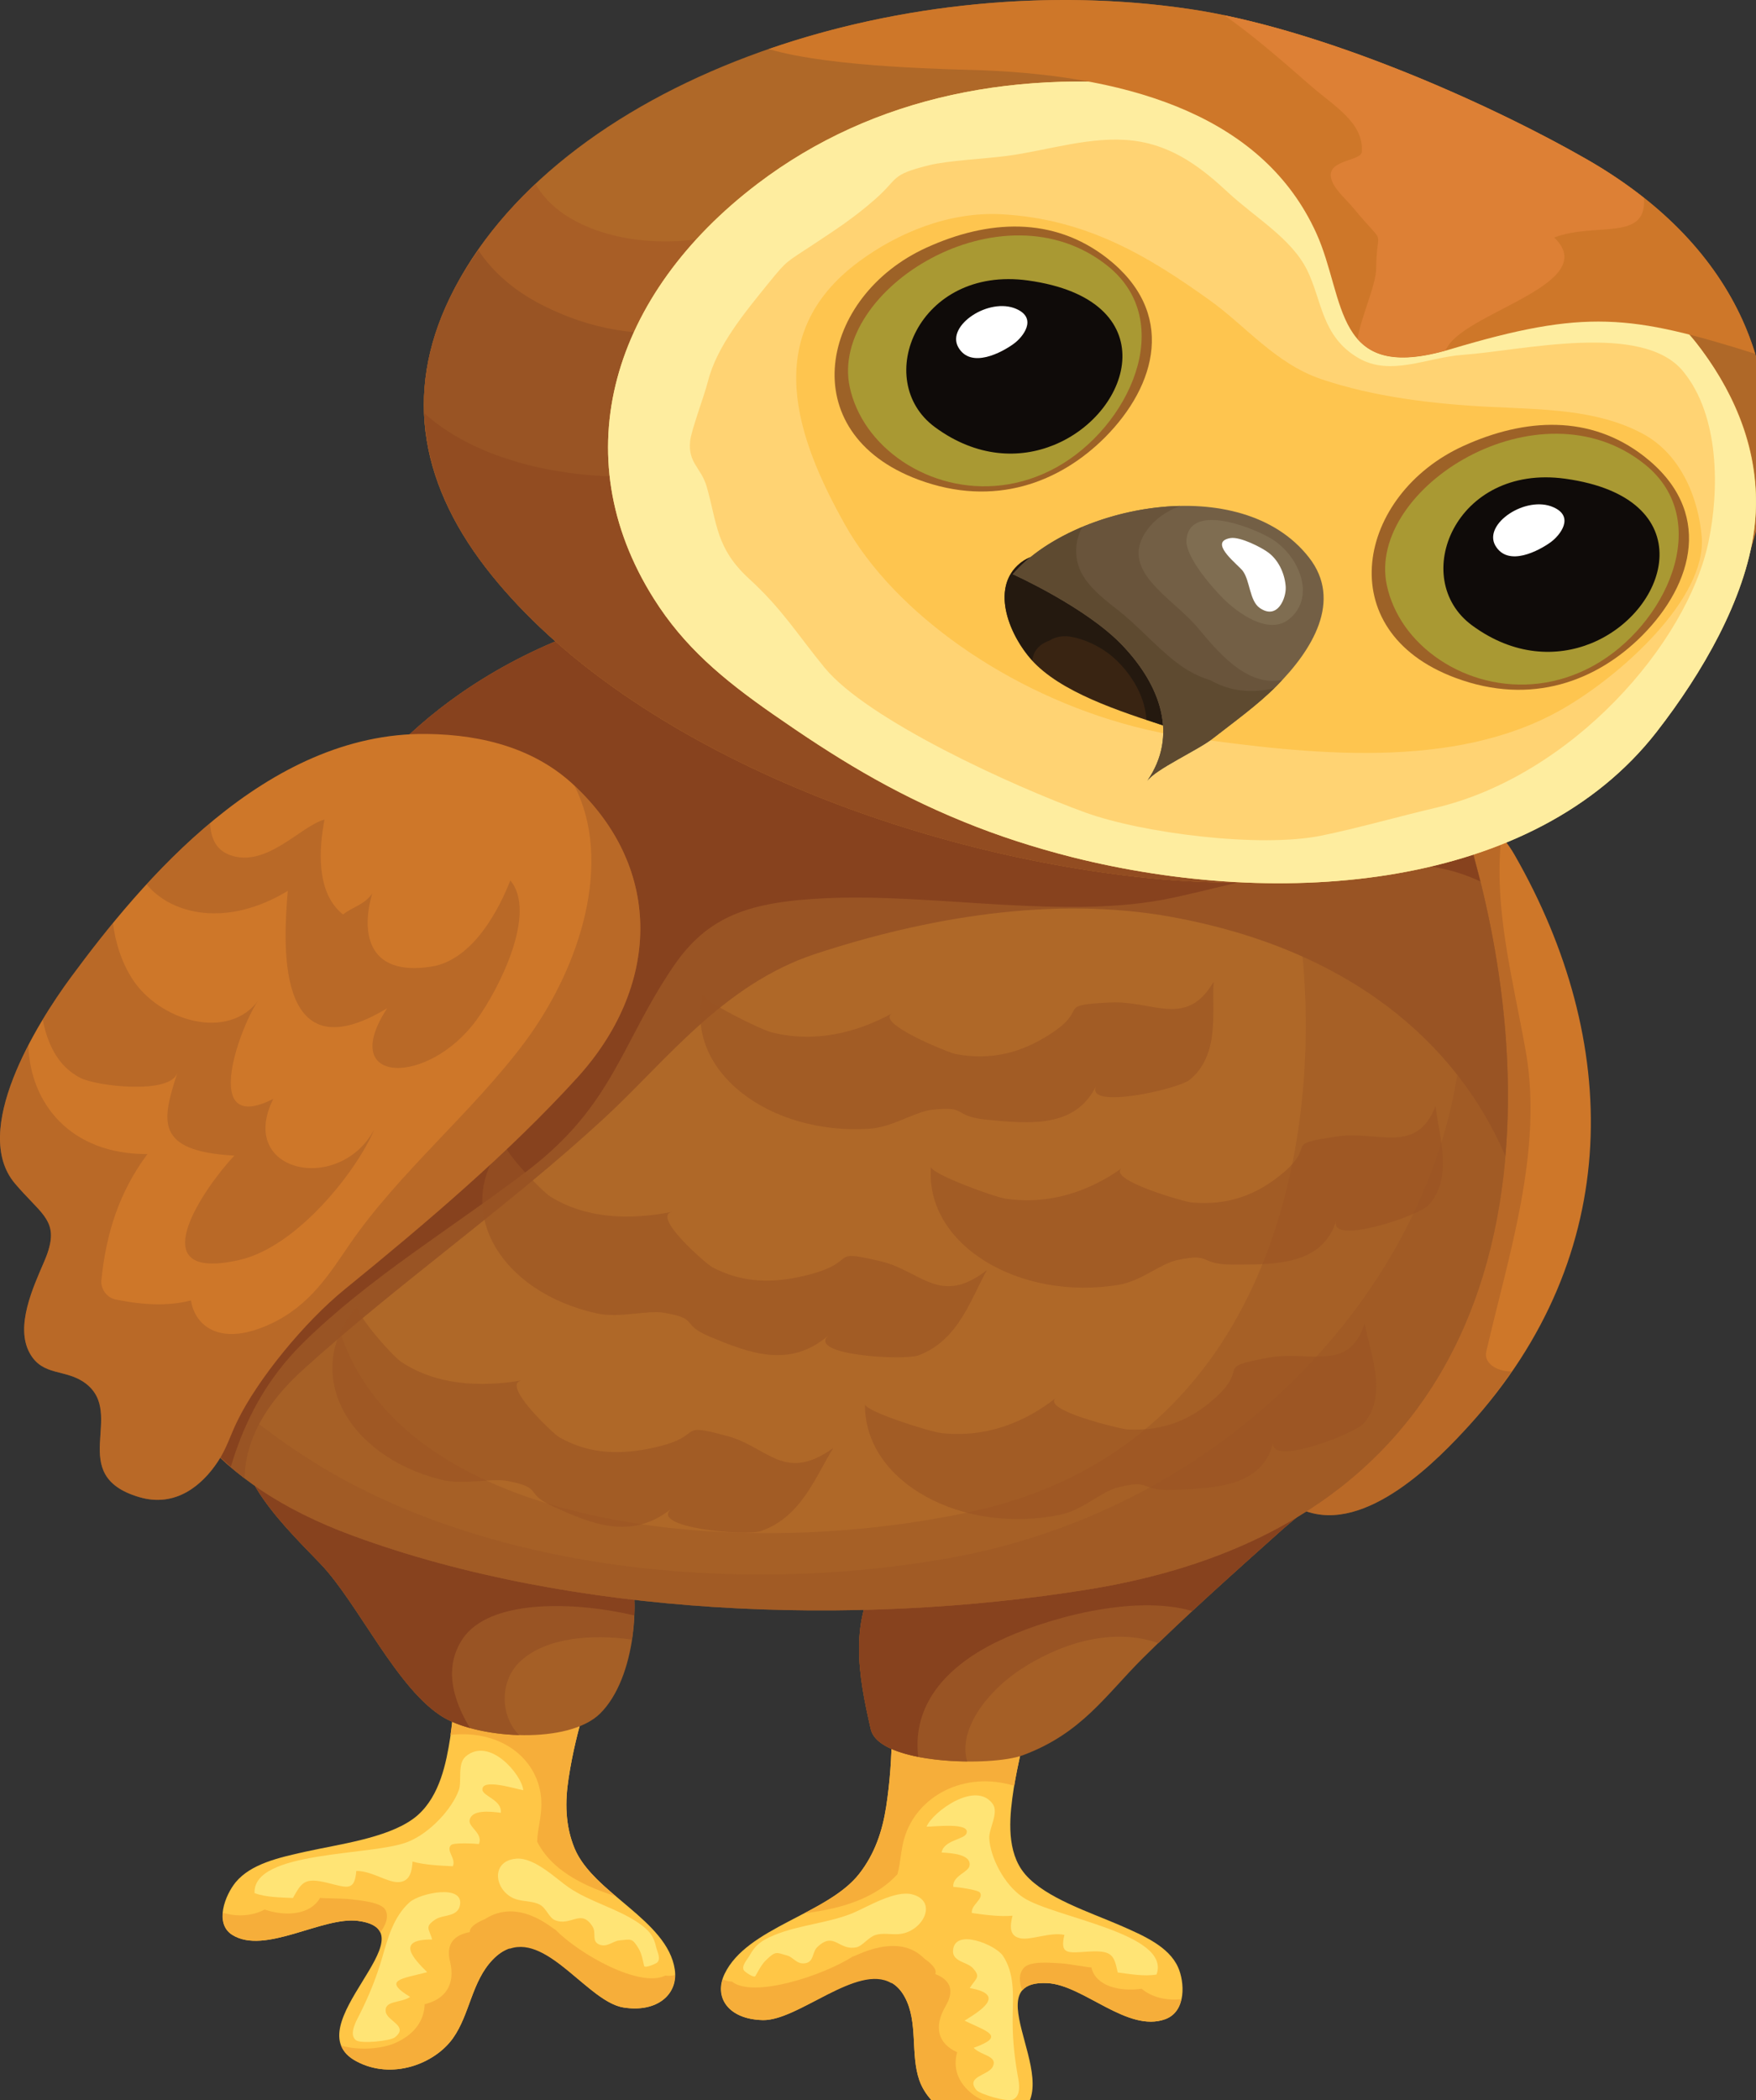 <?xml version="1.0" encoding="utf-8"?>
<!-- Generator: Adobe Illustrator 15.0.0, SVG Export Plug-In . SVG Version: 6.00 Build 0)  -->
<!DOCTYPE svg PUBLIC "-//W3C//DTD SVG 1.1//EN" "http://www.w3.org/Graphics/SVG/1.1/DTD/svg11.dtd">
<svg version="1.1" id="Layer_1" xmlns="http://www.w3.org/2000/svg" xmlns:xlink="http://www.w3.org/1999/xlink" x="0px" y="0px"
	 width="117.48px" height="140.418px" viewBox="0 0 117.48 140.418" enable-background="new 0 0 117.48 140.418"
	 xml:space="preserve">
<rect x="0" y="0" width="117.48" height="140.418" fill="#333333" stroke="none"/>
<g>
	<g>
		<g>
			<path fill="#FFC646" d="M68.341,125.001c0.083,0.121,0.174,0.238,0.271,0.351c1.369,1.559,4.252,2.486,6.322,3.382
				c1.575,0.685,3.267,1.421,3.882,2.806c0.432,0.959,0.578,2.938-0.852,3.467c-2.528,0.929-5.479-2.288-7.886-2.408
				c-5.258-0.268,2.134,7.678-2.764,9.149c-2.689,0.814-5.137-0.755-5.806-2.648c-0.616-1.756-0.062-3.905-0.987-5.586
				c-1.938-3.513-6.766,1.615-9.489,1.556c-2.311-0.052-3.306-1.529-2.555-3.091c1.495-3.114,6.851-3.972,8.985-6.664
				c1.084-1.375,1.577-2.925,1.823-4.506c0.257-1.683,0.366-3.281,0.379-4.925c0.009-1.038-0.483-3.092,1.096-3.66
				c1.146-0.411,4.479,0.563,5.652,0.758c1.726,0.284,2.554,0.397,2.299,2.02c-0.245,1.556-0.647,3.004-0.893,4.596
				C67.565,121.256,67.301,123.461,68.341,125.001z"/>
			<path fill="#F6AE3A" d="M54.396,127.846c2.535-0.37,4.42-1.186,5.643-2.53c0.229-0.803,0.209-1.568,0.472-2.443
				c0.833-2.759,3.954-4.493,7.345-3.47c0.246-1.511,0.622-2.911,0.857-4.402c0.255-1.622-0.573-1.735-2.299-2.02
				c-1.173-0.195-4.507-1.169-5.652-0.758c-1.579,0.568-1.087,2.622-1.096,3.66c-0.013,1.644-0.122,3.242-0.379,4.925
				c-0.246,1.581-0.739,3.131-1.823,4.506c-0.858,1.082-2.238,1.868-3.677,2.625C53.985,127.907,54.187,127.877,54.396,127.846z"/>
			<path fill="#F6AE3A" d="M65.116,140.059c-1.088-0.817-1.36-1.84-1.081-2.84c-1.268-0.576-1.594-1.67-0.777-3.074
				c0.664-1.137,0.241-1.79-0.684-2.153c0.096-0.246-0.081-0.578-0.729-1.029c-1.781-1.837-4.652-0.12-4.794-0.143
				c-2.039,1.302-6.673,2.798-8.086,1.675c-0.22-0.004-0.425-0.063-0.613-0.151c-0.44,1.42,0.55,2.677,2.681,2.726
				c2.371,0.052,6.321-3.793,8.588-2.479c0.019,0,0.029,0,0.048,0.004c0.321,0.192,0.614,0.482,0.854,0.92
				c0.926,1.681,0.371,3.83,0.987,5.586c0.669,1.894,3.116,3.463,5.806,2.648c0.622-0.184,1.041-0.474,1.32-0.841
				C67.367,141.031,65.888,140.64,65.116,140.059z"/>
			<path fill="#F6AE3A" d="M76.381,132.973c-1.481,0.211-3.084-0.174-3.37-1.433c0.009,0.056-1.521-0.242-2.036-0.265
				c-0.613-0.03-2.055-0.184-2.482,0.306c-0.36,0.411-0.299,0.964-0.103,1.511c0.286-0.348,0.81-0.538,1.688-0.494
				c2.407,0.12,5.357,3.337,7.886,2.408c0.63-0.236,0.946-0.753,1.07-1.34C78.061,133.791,77.028,133.539,76.381,132.973z"/>
			<path fill="#FFE475" d="M61.99,122.137c0.556,0.004,2.947-0.304,2.671,0.45c-0.153,0.418-1.51,0.435-1.667,1.277
				c0.728,0.041,1.976,0.133,1.873,0.867c-0.065,0.468-1.148,0.674-1.094,1.429c0.3,0.016,1.663,0.195,1.792,0.389
				c0.272,0.414-0.619,0.817-0.546,1.361c0.865,0.12,1.875,0.258,2.72,0.181c-0.171,0.689-0.237,1.37,0.548,1.513
				c0.716,0.127,1.962-0.43,2.922-0.233c-0.306,1.335,0.213,1.204,1.62,1.118c1.595-0.096,1.698,0.25,1.95,1.396
				c0.813,0.106,1.789,0.28,2.596,0.137c1.002-2.764-6.915-3.805-8.929-5.156c-1.287-0.857-2.206-2.71-2.264-3.969
				c-0.024-0.631,0.651-1.693,0.237-2.273C65.279,119.016,62.379,121.163,61.99,122.137z"/>
			<path fill="#FFE475" d="M50.538,132.121c0.224-0.378,0.404-0.769,0.734-1.083c0.636-0.611,0.669-0.487,1.408-0.28
				c0.389,0.106,0.623,0.596,1.181,0.512c0.617-0.092,0.452-0.733,0.824-1.087c1.129-1.073,1.415,0.26,2.599,0.021
				c0.417-0.079,0.815-0.683,1.3-0.829c0.469-0.143,1.012-0.022,1.521-0.053c1.618-0.103,2.705-2.196,0.922-2.659
				c-1.15-0.3-3.026,0.858-3.965,1.248c-1.644,0.679-3.612,0.792-5.26,1.477c-0.897,0.369-1.274,0.679-1.662,1.375
				c-0.14,0.257-0.568,0.69-0.369,0.988C49.822,131.83,50.439,132.285,50.538,132.121z"/>
			<path fill="#FFE475" d="M63.76,130.399c0.129-1.502,2.856-0.351,3.338,0.37c0.771,1.152,0.687,2.623,0.654,3.878
				c-0.032,1.402,0.08,2.639,0.306,3.965c0.071,0.43,0.348,1.459-0.277,1.764c-0.398,0.2-2.244-0.361-2.464-0.634
				c-0.741-0.919,0.829-0.965,1.106-1.568c0.341-0.732-0.813-0.732-1.282-1.252c2.194-0.787,0.896-1.081-0.611-1.815
				c1.142-0.706,2.785-1.754,0.347-2.179c0.424-0.678,0.772-0.724,0.19-1.351C64.694,131.176,63.694,131.167,63.76,130.399z"/>
		</g>
		<g>
			<path fill="#FFC646" d="M27.955,121.359c-0.115,0.107-0.24,0.199-0.366,0.29c-1.807,1.272-4.9,1.659-7.181,2.166
				c-1.746,0.389-3.612,0.802-4.637,2.032c-0.708,0.861-1.456,2.762-0.229,3.526c2.175,1.355,6.028-1.246,8.412-0.938
				c5.187,0.677-4.426,7.085-0.107,9.39c2.365,1.268,5.226,0.182,6.457-1.546c1.134-1.597,1.247-3.786,2.661-5.253
				c2.955-3.072,6.081,2.776,8.748,3.199c2.271,0.363,3.683-0.897,3.431-2.547c-0.502-3.299-5.449-5.083-6.699-8.082
				c-0.637-1.532-0.649-3.127-0.402-4.703c0.257-1.688,0.642-3.26,1.135-4.859c0.309-1.017,1.409-2.922,0.051-3.756
				c-0.995-0.605-4.533-0.248-5.729-0.268c-1.765-0.026-2.606-0.074-2.854,1.556c-0.231,1.558-0.282,3.035-0.527,4.629
				C29.857,117.854,29.436,120.042,27.955,121.359z"/>
			<path fill="#F6AE3A" d="M40.651,126.605c-2.353-0.811-3.941-1.936-4.712-3.461c0.017-0.826,0.272-1.567,0.28-2.464
				c0.034-2.831-2.471-5.069-6.08-4.681c0.215-1.513,0.285-2.943,0.504-4.433c0.248-1.63,1.09-1.582,2.854-1.556
				c1.196,0.02,4.734-0.338,5.729,0.268c1.358,0.834,0.258,2.739-0.051,3.756c-0.493,1.6-0.878,3.172-1.135,4.859
				c-0.247,1.576-0.234,3.171,0.402,4.703c0.503,1.202,1.604,2.217,2.77,3.206C41.029,126.74,40.846,126.672,40.651,126.605z"/>
			<path fill="#F6AE3A" d="M26.5,136.575c1.306-0.599,1.886-1.545,1.91-2.567c1.41-0.338,2.065-1.34,1.699-2.855
				c-0.298-1.225,0.315-1.782,1.322-1.968c-0.016-0.26,0.252-0.553,1.022-0.874c2.29-1.47,4.563,0.712,4.708,0.715
				c1.587,1.628,5.628,3.911,7.35,3.068c0.216,0.03,0.435,0.016,0.641-0.041c-0.002,1.46-1.349,2.507-3.44,2.174
				c-2.315-0.369-4.987-4.813-7.591-3.936c-0.015-0.004-0.035-0.006-0.047-0.008c-0.37,0.131-0.743,0.362-1.11,0.744
				c-1.414,1.467-1.527,3.656-2.661,5.253c-1.231,1.728-4.092,2.813-6.457,1.546c-0.551-0.29-0.87-0.648-1.029-1.053
				C24.01,137.119,25.573,137.004,26.5,136.575z"/>
			<path fill="#F6AE3A" d="M17.707,127.677c1.376,0.471,3.05,0.383,3.713-0.792c-0.03,0.054,1.55,0.037,2.062,0.107
				c0.607,0.079,2.056,0.189,2.318,0.734c0.223,0.468-0.003,0.997-0.36,1.488c-0.17-0.387-0.617-0.666-1.485-0.778
				c-2.384-0.309-6.237,2.293-8.412,0.938c-0.539-0.339-0.683-0.898-0.629-1.487C15.818,128.181,16.902,128.115,17.707,127.677z"/>
			<path fill="#FFE475" d="M35.008,119.698c-0.541-0.089-2.778-0.813-2.733-0.032c0.021,0.434,1.332,0.688,1.23,1.542
				c-0.722-0.092-1.967-0.229-2.088,0.504c-0.077,0.468,0.912,0.861,0.627,1.586c-0.3-0.038-1.681-0.102-1.858,0.061
				c-0.396,0.353,0.348,0.904,0.109,1.424c-0.874-0.043-1.896-0.087-2.695-0.313c-0.045,0.704-0.19,1.372-0.996,1.376
				c-0.734-0.004-1.779-0.767-2.767-0.747c-0.111,1.351-0.575,1.132-1.919,0.796c-1.526-0.373-1.724-0.063-2.321,1.011
				c-0.823-0.038-1.826-0.045-2.566-0.328c-0.132-2.87,7.883-2.467,10.256-3.425c1.514-0.605,2.971-2.239,3.408-3.46
				c0.219-0.609-0.114-1.76,0.459-2.249C32.76,116.081,34.925,118.69,35.008,119.698z"/>
			<path fill="#FFE475" d="M43.093,131.449c-0.095-0.402-0.157-0.82-0.378-1.182c-0.432-0.71-0.503-0.596-1.282-0.524
				c-0.414,0.036-0.795,0.469-1.309,0.286c-0.574-0.195-0.215-0.795-0.474-1.202c-0.77-1.248-1.448,0.001-2.53-0.442
				c-0.384-0.154-0.578-0.812-1.009-1.037c-0.416-0.221-0.983-0.205-1.461-0.324c-1.544-0.387-1.963-2.614-0.087-2.749
				c1.213-0.085,2.681,1.377,3.478,1.919c1.39,0.956,3.262,1.416,4.66,2.369c0.758,0.525,1.034,0.893,1.199,1.639
				c0.059,0.275,0.344,0.771,0.06,1.025C43.881,131.297,43.147,131.623,43.093,131.449z"/>
			<path fill="#FFE475" d="M30.763,127.427c0.334-1.487-2.669-0.853-3.357-0.239c-1.097,0.985-1.462,2.426-1.823,3.656
				c-0.395,1.37-0.88,2.554-1.502,3.803c-0.202,0.403-0.785,1.358-0.271,1.764c0.331,0.264,2.295,0.047,2.593-0.179
				c0.997-0.763-0.51-1.084-0.597-1.723c-0.11-0.771,1.014-0.564,1.631-0.991c-1.893-1.147-0.545-1.208,1.141-1.653
				c-0.892-0.89-2.171-2.202,0.335-2.185c-0.207-0.731-0.531-0.838,0.218-1.342C29.616,128.012,30.594,128.183,30.763,127.427z"/>
		</g>
		<g>
			<path fill="#CE7729" d="M83.203,95.379c-0.431-2.328-0.295-4.813-0.354-6.466c-0.177-4.763,1.525-9.365,2.82-13.982
				c1.41-5.03,1.137-10.117,4.082-14.835c2.074-3.321,8.158-8.899,11.582-2.928c7.115,12.417,7.384,26.674-3.039,38.136
				c-1.977,2.165-6.882,7.338-11.072,5.686C84.71,99.997,83.652,97.774,83.203,95.379z"/>
			<path opacity="0.39" fill="#995424" d="M99.437,90.362c1.502-6.493,3.805-13.419,2.643-20.055
				c-0.856-4.832-2.164-9.521-1.638-14.35c-3.498-3.843-8.79,1.088-10.691,4.138c-2.945,4.718-2.672,9.805-4.082,14.835
				c-1.295,4.617-2.997,9.22-2.82,13.982c0.06,1.652-0.076,4.138,0.354,6.466c0.449,2.396,1.508,4.618,4.019,5.61
				c4.19,1.652,9.096-3.521,11.072-5.686c1.063-1.173,1.986-2.378,2.832-3.604C100.189,91.718,99.243,91.17,99.437,90.362z"/>
		</g>
		<g>
			<path fill="#A55F26" d="M66.158,101.806c3.914-1.1,7.377-2.408,11.159-3.576c2.381-0.742,9.347-2.384,11.346-0.402
				c1.295,1.284-1.89,3.559-2.846,4.416c-3.134,2.805-6.423,5.71-9.355,8.622c-2.499,2.487-4.103,5.037-8.021,6.491
				c-2.104,0.783-9.643,0.637-10.187-1.743c-0.797-3.483-1.581-7.473,0.875-10.744C59.862,103.894,62.633,102.793,66.158,101.806z"
				/>
			<path fill="#995424" d="M88.663,97.827c-1.999-1.981-8.965-0.34-11.346,0.402c-3.782,1.168-7.245,2.477-11.159,3.576
				c-3.524,0.987-6.296,2.088-7.028,3.063c-2.456,3.271-1.672,7.261-0.875,10.744c0.351,1.538,3.613,2.138,6.451,2.164
				c-0.644-2.204,1.458-4.747,3.507-6.108c2.49-1.661,6.04-2.933,9.287-1.804c2.665-2.575,5.543-5.139,8.317-7.622
				C86.773,101.386,89.958,99.111,88.663,97.827z"/>
			<path fill="#87421E" d="M88.663,97.827c-1.999-1.981-8.965-0.34-11.346,0.402c-3.782,1.168-7.245,2.477-11.159,3.576
				c-3.524,0.987-6.296,2.088-7.028,3.063c-2.456,3.271-1.672,7.261-0.875,10.744c0.212,0.945,1.538,1.531,3.176,1.854
				c-0.358-2.975,1.247-5.712,5.225-7.672c3.138-1.542,9.12-3.233,13.109-2.076c1.998-1.852,4.048-3.682,6.053-5.476
				C86.773,101.386,89.958,99.111,88.663,97.827z"/>
		</g>
		<g>
			<path fill="#A55F26" d="M35.999,99.674c-7.306-3.716-18.813-7.602-19.531-5.914c-1.76,4.116,1.963,7.686,4.957,10.784
				c2.523,2.616,5.165,8.479,8.278,10.301c2.451,1.432,8.354,1.79,10.446-0.272c2.388-2.357,2.818-7.905,1.756-10.666
				C41.489,102.823,39.13,101.265,35.999,99.674z"/>
			<path fill="#995424" d="M34.866,111.027c1.754-1.572,4.809-1.767,7.41-1.399c0.318-2.103,0.181-4.286-0.371-5.722
				c-0.416-1.083-2.774-2.642-5.906-4.232c-7.306-3.716-18.813-7.602-19.531-5.914c-1.76,4.116,1.963,7.686,4.957,10.784
				c2.523,2.616,5.165,8.479,8.278,10.301c1.156,0.677,3.093,1.114,5.028,1.168C33.422,114.698,33.419,112.316,34.866,111.027z"/>
			<path fill="#87421E" d="M30.917,109.628c1.771-2.737,7.497-2.56,11.516-1.616c0.064-1.559-0.12-3.04-0.528-4.105
				c-0.416-1.083-2.774-2.642-5.906-4.232c-7.306-3.716-18.813-7.602-19.531-5.914c-1.76,4.116,1.963,7.686,4.957,10.784
				c2.523,2.616,5.165,8.479,8.278,10.301c0.468,0.274,1.062,0.509,1.737,0.695C30.238,113.539,29.727,111.478,30.917,109.628z"/>
		</g>
		<path fill="#AF6828" d="M92.823,44.751c-6.618-6.356-18.821-7.377-28.42-6.521c-12.507,1.116-23.752,1.308-33.589,8.133
			c-7.775,5.393-11.619,13.348-15.727,20.517C7.859,79.51,4.7,95.718,23.576,102.669c14.653,5.397,33.462,6.153,49.23,3.605
			c30.244-4.872,30.951-31.907,25.398-50.403c-0.961-3.191-2.132-7.662-4.747-10.468C93.25,45.178,93.042,44.96,92.823,44.751z"/>
		<path opacity="0.39" fill="#995424" d="M98.205,55.871c-0.765-2.543-1.685-5.89-3.331-8.568c-3.009,3.075-7.329,5.104-11.725,7.28
			c2.232,2.62,3.68,5.843,4.021,9.678c1.177,13.2-2.757,32.606-22.18,36.812c-18.599,4.027-44.279,0.09-42.894-18.118
			c0.68-8.937,5.382-17.177,11.765-24.572c2.038-2.361,4.587-5.639,7.761-8.131c-3.175-1.461-5.741-3.604-8.758-5.2
			c-0.689,0.409-1.375,0.844-2.051,1.312c-7.775,5.393-11.619,13.348-15.727,20.517C7.859,79.51,4.7,95.718,23.576,102.669
			c14.653,5.397,33.462,6.153,49.23,3.605C103.05,101.402,103.757,74.367,98.205,55.871z"/>
		<path opacity="0.39" fill="#995424" d="M98.205,55.871c-0.765-2.543-1.685-5.89-3.331-8.568c-1.033,1.053-2.219,1.976-3.508,2.827
			c16.223,18.455,0.197,49.129-28.021,54.078c-14.168,2.491-30.758,0.763-42.304-6.412c-4.84-3.013-8.627-6.59-11.451-10.542
			c0.772,6.358,4.721,12.002,13.986,15.415c14.653,5.397,33.462,6.153,49.23,3.605C103.05,101.402,103.757,74.367,98.205,55.871z"/>
		<path fill="#995424" d="M20.26,91.594c6.422-5.814,13.814-10.967,20.166-16.831c4.094-3.776,7.95-8.95,14.126-10.982
			c7.34-2.411,15.913-3.921,23.865-2.465c11.864,2.172,19.018,8.372,22.294,15.969c0.621-7.302-0.549-14.888-2.507-21.413
			c-0.961-3.191-2.132-7.662-4.747-10.468c-0.208-0.226-0.416-0.443-0.635-0.652c-6.618-6.356-18.821-7.377-28.42-6.521
			c-12.507,1.116-23.752,1.308-33.589,8.133c-7.775,5.393-11.619,13.348-15.727,20.517C8.973,77.567,5.775,90.813,16.367,98.85
			C16.387,96.334,17.771,93.843,20.26,91.594z"/>
		<path fill="#87421E" d="M20.309,89.758c4.389-4.316,9.884-7.612,14.931-11.444c5.797-4.407,6.282-8.519,9.819-13.708
			c2.313-3.392,5.119-4.307,10.118-4.545c7.35-0.359,16.24,1.498,23.301-0.037c6.125-1.329,11.666-3.328,18.147-1.914
			c0.91,0.196,1.689,0.495,2.411,0.823c-0.263-1.037-0.536-2.068-0.832-3.062c-0.961-3.191-2.132-7.662-4.747-10.468
			c-0.208-0.226-0.416-0.443-0.635-0.652c-6.618-6.356-18.821-7.377-28.42-6.521c-12.507,1.116-23.752,1.308-33.589,8.133
			c-7.775,5.393-11.619,13.348-15.727,20.517c-5.923,10.35-9.073,23.088,0.359,31.184C16.333,95.103,17.748,92.27,20.309,89.758z"/>
		<path opacity="0.58" fill="#995424" d="M73.339,72.595c-1.372,2.82-4.384,2.563-7.331,2.271c-2.349-0.237-1.205-0.951-3.671-0.66
			c-1.17,0.138-2.584,1.156-4.17,1.263c-6.709,0.442-12.406-3.862-11.139-9.034c-0.11,0.456,3.86,2.408,4.597,2.592
			c2.907,0.726,5.686,0.027,8.07-1.278c-1.186,0.65,3.783,2.638,4.232,2.727c2.472,0.469,4.473-0.139,6.313-1.319
			c2.749-1.763,0.252-1.938,4.028-2.128c2.866-0.147,5.108,1.752,6.924-1.389c-0.117,2.083,0.424,4.866-1.585,6.551
			C78.862,72.817,72.532,74.254,73.339,72.595z"/>
		<path opacity="0.58" fill="#995424" d="M89.4,81.607c-0.902,2.925-3.935,2.96-6.902,2.952c-2.372-0.009-1.354-0.824-3.756-0.301
			c-1.139,0.248-2.372,1.396-3.929,1.654c-6.581,1.082-12.944-2.646-12.53-7.902c-0.041,0.469,4.226,2.023,4.988,2.136
			c2.997,0.438,5.639-0.519,7.794-2.046c-1.071,0.764,4.183,2.262,4.644,2.301c2.529,0.23,4.414-0.563,6.047-1.905
			c2.441-2.017-0.07-1.952,3.651-2.503c2.812-0.419,5.354,1.25,6.636-2.04c0.229,2.08,1.22,4.788-0.494,6.647
			C94.909,81.299,88.863,83.333,89.4,81.607z"/>
		<path opacity="0.58" fill="#995424" d="M55.446,89.276c-2.608,2.256-5.305,1.195-7.916,0.116c-2.084-0.861-0.684-1.21-3.122-1.619
			c-1.154-0.187-2.959,0.382-4.485,0.042c-6.476-1.415-9.781-6.992-6.167-11.482c-0.319,0.399,2.476,3.309,3.077,3.682
			c2.375,1.471,5.294,1.578,8.137,1.012c-1.417,0.279,2.29,3.495,2.673,3.695c2.088,1.119,4.239,1.095,6.513,0.497
			c3.393-0.894,1.143-1.741,4.759-0.886c2.741,0.647,3.954,3.032,7.113,0.59c-1.083,1.921-1.88,4.662-4.543,5.688
			C60.491,90.996,53.908,90.61,55.446,89.276z"/>
		<path opacity="0.58" fill="#995424" d="M85.195,96.388c-0.694,2.962-3.724,3.122-6.688,3.229
			c-2.367,0.088-1.406-0.769-3.771-0.147c-1.117,0.29-2.269,1.492-3.809,1.81c-6.498,1.347-13.111-2.123-13.059-7.387
			c-0.004,0.465,4.358,1.85,5.128,1.929c3.027,0.323,5.599-0.743,7.647-2.353c-1.021,0.804,4.33,2.082,4.793,2.109
			c2.539,0.128,4.366-0.739,5.909-2.151c2.29-2.102-0.205-1.941,3.467-2.642c2.781-0.533,5.44,1.035,6.487-2.305
			c0.375,2.067,1.555,4.732-0.03,6.662C90.677,95.865,84.78,98.136,85.195,96.388z"/>
		<path opacity="0.58" fill="#995424" d="M44.94,100.859c-2.712,2.175-5.354,1.031-7.909-0.119c-2.035-0.923-0.622-1.23-3.04-1.712
			c-1.14-0.228-2.966,0.287-4.484-0.091c-6.395-1.61-9.409-7.283-5.572-11.657c-0.338,0.384,2.307,3.379,2.892,3.768
			c2.296,1.539,5.207,1.733,8.077,1.253c-1.429,0.239,2.111,3.563,2.482,3.777c2.03,1.176,4.177,1.222,6.479,0.688
			c3.436-0.788,1.233-1.707,4.804-0.745c2.702,0.726,3.792,3.148,7.078,0.802c-1.184,1.884-2.122,4.604-4.833,5.547
			C49.903,102.725,43.341,102.144,44.94,100.859z"/>
	</g>
	<g>
		<path fill="#AF6828" d="M116.572,21.388c-1.868-4.106-5.277-7.79-10.386-10.718C99.243,6.695,88.17,1.88,79.641,0.613
			C59.855-2.332,37.051,5.54,30.093,19.918c-3.146,6.494-1.902,12.722,2.816,18.558c8.88,10.988,26.798,18.321,43.202,20.158
			c19.999,2.23,34.714-5.511,40.467-20.345C118.837,32.461,118.941,26.593,116.572,21.388z"/>
		<path fill="#A85E26" d="M72.721,24.001c-0.253-0.107-0.517-0.227-0.767-0.331c-2.018-0.862-4.059-1.774-6-2.772
			c-4.323-1.911-8.658-3.658-13.037-5.033c-0.834-0.261-1.404-0.652-1.745-1.107c-1.259,0.475-2.499,0.855-3.595,1.077
			c-4.762,0.971-10.021-0.392-11.75-3.542c-2.418,2.277-4.38,4.825-5.734,7.626c-3.146,6.494-1.902,12.722,2.816,18.558
			c8.88,10.988,26.798,18.321,43.202,20.158c19.327,2.159,33.701-5.025,39.832-18.899C100.626,37.921,86.625,30.576,72.721,24.001z"
			/>
		<path fill="#995424" d="M87.983,37.223c-12.08-4.345-28.999-8.079-37.211-16.832c-1.089,0.786-2.384,1.382-3.957,1.641
			c-3.849,0.638-7.34,0.009-10.592-1.661c-1.852-0.946-3.303-2.232-4.22-3.647c-0.718,1.031-1.373,2.084-1.91,3.195
			c-3.146,6.494-1.902,12.722,2.816,18.558c8.88,10.988,26.798,18.321,43.202,20.158c16.567,1.85,29.479-3.184,36.696-13.395
			C103.913,43.507,95.003,39.749,87.983,37.223z"/>
		<path opacity="0.39" fill="#87421E" d="M71.029,51.197c-10.728-3.556-24.104-9.965-26.274-19.465
			c-5.935,0.581-12.501-0.634-16.351-4.086c0.147,3.728,1.697,7.351,4.506,10.829c8.88,10.988,26.798,18.321,43.202,20.158
			c9.415,1.052,17.633-0.142,24.31-3.229C90.479,56.331,79.14,53.889,71.029,51.197z"/>
		<path fill="#FFD373" d="M71.755,57.318c14.069,3.528,30.882,2.143,39.075-8.381c3.075-3.952,5.901-8.86,6.515-13.432
			C119.46,19.87,96.34,8.19,78.632,5.873c-10.396-1.36-20.159,0.492-27.956,6.418c-9.698,7.369-13.015,18.099-6.934,27.736
			c2.017,3.201,4.567,5.354,7.986,7.735c4.044,2.813,7.835,5.187,12.731,7.178C66.76,55.881,69.21,56.676,71.755,57.318z"/>
		<path fill="#FEC54F" d="M75.815,48.563c1.212,0.32,2.434,0.567,3.661,0.74c8.179,1.151,17.788,2.21,24.947-1.835
			c4.022-2.27,9.758-7.469,9.426-11.568c-0.198-2.372-1.259-5.471-3.974-6.915c-3.047-1.62-6.641-1.604-10.189-1.78
			c-3.794-0.187-7.797-0.671-11.291-1.854c-3.073-1.043-5.07-3.574-7.458-5.273c-4.02-2.874-8.178-5.447-13.956-5.753
			c-3.52-0.18-6.929,1.257-9.492,3.146c-6.728,4.955-4.146,11.927-0.959,17.607C59.875,41.033,67.508,46.393,75.815,48.563z"/>
		<path fill="#FEED9F" d="M117.345,35.506c0.596-4.388-0.891-8.75-3.822-12.524c-1.871-2.399-5.581-4.044-9.244-4.161
			c-3.015-0.103-5.813,1.982-8.798,1.54c-4.39-0.657-4.268-5.282-5.599-7.713c-1.867-3.436-6.497-6.15-11.25-6.774
			c-10.396-1.36-20.159,0.492-27.956,6.418c-9.698,7.369-13.015,18.099-6.934,27.736c2.017,3.201,4.567,5.354,7.986,7.735
			c4.044,2.813,7.835,5.187,12.731,7.178c2.3,0.94,4.75,1.735,7.295,2.378c14.069,3.528,30.882,2.143,39.075-8.381
			C113.906,44.985,116.732,40.077,117.345,35.506z M96.022,54.018c-2.385,0.561-5.265,1.376-7.619,1.855
			c-4.107,0.837-11.952-0.158-15.78-1.541c-4.838-1.755-14.584-6.19-17.456-9.689c-1.777-2.164-2.835-3.921-5.041-5.936
			c-2.232-2.043-2.132-3.664-2.845-6.162c-0.37-1.28-1.258-1.585-1.112-3.034c0.063-0.712,0.954-3.058,1.185-3.987
			c0.6-2.379,2.438-4.587,4.089-6.624c1.241-1.525,1.131-1.339,2.979-2.559c1.564-1.04,2.66-1.74,4.104-3.001
			c1.652-1.436,0.967-1.637,3.67-2.302c1.227-0.299,3.729-0.425,5.159-0.612c2.749-0.36,5.677-1.375,8.51-1.016
			c2.684,0.338,4.643,1.922,6.287,3.45c1.836,1.707,4.225,3.059,5.288,5.181c1.011,2.027,0.963,4.449,3.433,5.893
			c2.158,1.263,4.6-0.039,6.989-0.207c3.953-0.28,12.013-2.231,14.741,1.1c2.469,3.001,2.41,8.01,1.707,11.364
			C112.899,43.012,105.182,51.868,96.022,54.018z"/>
		<g>
			<path fill="#9D6227" d="M61.965,16.567c-7.085,3.227-8.988,12.346-0.537,15.5c5.12,1.907,9.509,0.172,12.504-2.829
				c3.447-3.467,4.805-8.359,0.101-12.003C70.463,14.476,66.135,14.661,61.965,16.567z"/>
			<path fill="#A99933" d="M58.074,28.628c2.457,3.459,7.807,5.271,12.599,2.623c4.869-2.691,8.105-9.708,3.446-13.458
				c-7.074-5.688-18.642,1.575-17.273,8.077C57.058,26.858,57.483,27.79,58.074,28.628z"/>
			<g>
				<path fill="#0F0B09" d="M70.516,29.751c5.303-2.162,7.479-9.722-1.738-10.997c-7.364-1.017-10.475,6.692-6.22,9.813
					C65.347,30.613,68.226,30.69,70.516,29.751z"/>
				<path fill="#FFFFFF" d="M67.827,22.981c0.603-0.437,1.611-1.692,0.167-2.325c-1.827-0.805-4.704,1.105-3.885,2.559
					C64.949,24.697,67.054,23.55,67.827,22.981z"/>
			</g>
		</g>
		<g>
			<path fill="#9D6227" d="M97.892,29.823c-7.079,3.229-8.979,12.349-0.53,15.497c5.122,1.913,9.51,0.179,12.502-2.825
				c3.449-3.466,4.809-8.363,0.105-12.003C106.399,27.732,102.062,27.921,97.892,29.823z"/>
			<path fill="#A99933" d="M94.003,41.887c2.461,3.458,7.805,5.266,12.6,2.626c4.875-2.692,8.103-9.716,3.444-13.462
				c-7.071-5.684-18.632,1.576-17.268,8.074C92.991,40.114,93.414,41.046,94.003,41.887z"/>
			<g>
				<path fill="#0F0B09" d="M106.458,43.012c5.289-2.16,7.471-9.729-1.745-11.004c-7.362-1.016-10.477,6.694-6.221,9.813
					C101.285,43.867,104.16,43.943,106.458,43.012z"/>
				<path fill="#FFFFFF" d="M103.759,36.242c0.603-0.444,1.611-1.692,0.164-2.328c-1.825-0.811-4.707,1.102-3.886,2.558
					C100.886,37.952,102.984,36.806,103.759,36.242z"/>
			</g>
		</g>
		<g>
			<path fill="#392412" d="M69.36,44.484c2.172,2.076,6.174,3.28,9.411,4.332c1.146,0.365,0.25-4.396,0.112-4.71
				c-0.902-2.026-2.782-4.019-4.924-5.385c-2.137-1.369-4.315-2.405-5.899-0.898C66.206,39.602,67.727,42.927,69.36,44.484z"/>
			<path fill="#24190F" d="M78.883,44.106c-0.902-2.026-2.782-4.019-4.924-5.385c-2.137-1.369-4.315-2.405-5.899-0.898
				c-1.742,1.673-0.501,4.685,1.005,6.336c0.057-0.569,0.398-1.064,1.146-1.328c0.394-0.252,0.922-0.373,1.581-0.229
				c1.23,0.271,2.293,0.915,3.049,1.693c1.063,1.083,1.777,2.453,1.858,3.833c0.701,0.23,1.407,0.474,2.071,0.688
				C79.917,49.182,79.021,44.42,78.883,44.106z"/>
			<path fill="#735F45" d="M75.093,43.151c-2.426-2.554-7.332-4.756-7.332-4.756c3.934-4.601,15.251-6.931,19.801-1.134
				c2.277,2.89,0.238,6.201-2.163,8.609c-1.261,1.27-2.821,2.383-4.271,3.515c-0.984,0.772-3.841,2.054-4.38,2.837
				C78.852,49.18,77.649,45.835,75.093,43.151z"/>
			<path fill="#69543B" d="M80.143,41.984c-1.746-2.074-5.408-3.848-3.37-6.594c0.533-0.718,1.299-1.221,2.179-1.563
				c-4.389,0.098-8.967,1.969-11.19,4.567c0,0,4.906,2.202,7.332,4.756c2.556,2.684,3.759,6.028,1.654,9.071
				c0.539-0.783,3.396-2.064,4.38-2.837c1.45-1.132,3.011-2.245,4.271-3.515c0.135-0.131,0.255-0.273,0.381-0.408
				C83.376,45.964,81.384,43.46,80.143,41.984z"/>
			<path opacity="0.4" fill="#4F3C21" d="M85.069,46.059c-1.593,0.337-2.966,0.063-4.061-0.564
				c-0.778-0.235-1.553-0.624-2.294-1.197c-1.448-1.111-2.557-2.456-4.015-3.579c-1.131-0.874-2.296-1.842-2.602-3.087
				c-0.207-0.854-0.081-1.666,0.303-2.389c-1.911,0.799-3.555,1.89-4.64,3.153c0,0,4.906,2.202,7.332,4.756
				c2.556,2.684,3.759,6.028,1.654,9.071c0.539-0.783,3.396-2.064,4.38-2.837c1.4-1.091,2.896-2.174,4.139-3.386
				C85.197,46.014,85.135,46.049,85.069,46.059z"/>
			<path fill="#7F6D51" d="M79.375,36.08c-0.102,1.099,1.65,3.129,2.462,3.942c0.966,0.962,3.026,2.46,4.384,1.393
				c1.884-1.491,0.676-4.373-1.299-5.475C83.465,35.132,79.603,33.694,79.375,36.08z"/>
			<path fill="#FFFFFF" d="M82.079,36.038c-1.055,0.37,0.763,1.737,1.061,2.13c0.492,0.652,0.453,2.005,1.138,2.482
				c1.205,0.834,1.776-0.684,1.739-1.394c-0.041-0.767-0.396-1.721-1.14-2.294c-0.449-0.346-1.903-1.094-2.56-0.984
				C82.228,35.99,82.145,36.012,82.079,36.038z"/>
		</g>
		<path fill="#CE7729" d="M117.429,23.656c-0.244-0.765-0.518-1.527-0.857-2.269c-1.868-4.106-5.277-7.79-10.386-10.718
			C99.243,6.695,88.17,1.88,79.641,0.613C70.242-0.788,60.165,0.259,51.427,3.28c4.259,1.271,12.717,1.353,14.377,1.422
			C76.002,5.118,84.576,7.936,88.055,15.57c2.015,4.419,1.087,10.147,8.989,7.779C106.055,20.653,109.103,21.037,117.429,23.656z"/>
		<path fill="#DD8035" d="M96.692,23.441c0.069-0.123,0.141-0.241,0.209-0.34c1.545-2.325,10.219-4.185,7.08-7.221
			c2.757-1.053,6.231,0.309,6-2.646c-1.146-0.905-2.405-1.764-3.795-2.564c-6.344-3.633-16.129-7.957-24.27-9.647
			c1.945,1.371,3.719,2.919,5.785,4.72c1.535,1.341,3.539,2.449,3.408,4.407c-0.045,0.617-2.197,0.523-2.076,1.641
			c0.085,0.757,0.99,1.487,1.493,2.098c2.314,2.811,1.573,1.098,1.544,4.041c-0.01,1.143-0.938,3.029-1.254,4.727
			C91.844,23.839,93.533,24.316,96.692,23.441z"/>
	</g>
	<g>
		<path fill="#CE7729" d="M3.305,83.356c0.465-1.835-0.685-2.307-2.309-4.229c-2.963-3.508,1.399-10.604,3.75-13.784
			c4.73-6.411,13.044-16.396,23.798-16.269c3.942,0.046,7.337,1.077,9.83,3.4c6.138,5.713,5.688,13.614,0.234,19.593
			c-4.577,5.023-10.124,9.726-15.55,14.141c-2.684,2.178-5.817,6.001-7.188,8.814c-0.452,0.92-0.714,1.834-1.301,2.713
			c-1,1.51-2.779,3.113-5.284,2.358c-4.901-1.47-0.849-5.545-3.555-7.593c-1.327-1.005-2.875-0.439-3.749-2.039
			c-0.979-1.797,0.245-4.406,0.982-6.126C3.12,83.969,3.237,83.646,3.305,83.356z"/>
		<path opacity="0.39" fill="#995424" d="M38.427,52.529c2.577,5.021,0.485,12.063-3.358,17.204
			c-3.5,4.67-8.395,8.686-11.665,13.448c-1.385,2.02-2.658,4.09-5.265,5.322c-3.288,1.549-5.063,0.265-5.366-1.551
			c-1.48,0.375-3.054,0.331-5.002-0.055c-0.697-0.138-1.04-0.791-0.99-1.282c0.312-3.131,1.179-5.887,3.079-8.45
			c-5.153,0.023-7.845-3.396-7.962-7.273c-1.675,3.232-2.812,6.976-0.901,9.235c1.624,1.922,2.773,2.394,2.309,4.229
			c-0.068,0.29-0.186,0.612-0.34,0.98c-0.737,1.72-1.961,4.329-0.982,6.126c0.874,1.6,2.422,1.034,3.749,2.039
			c2.706,2.048-1.347,6.123,3.555,7.593c2.505,0.755,4.284-0.849,5.284-2.358c0.587-0.879,0.849-1.793,1.301-2.713
			c1.37-2.813,4.504-6.637,7.188-8.814c5.426-4.415,10.973-9.117,15.55-14.141C44.046,66.106,44.505,58.238,38.427,52.529z"/>
		<path opacity="0.39" fill="#995424" d="M25.033,75.529c-2.343,4.343-9.203,2.879-6.751-2.052c-5.04,2.546-2.071-5.233-0.935-6.669
			c-2.017,2.869-6.718,1.463-8.52-1.394c-0.689-1.082-1.107-2.367-1.269-3.697c-1.041,1.268-1.98,2.501-2.813,3.626
			c-0.556,0.754-1.229,1.735-1.887,2.834c0.3,1.496,0.942,3.111,2.554,3.911c1.093,0.542,5.981,1.108,6.455-0.353
			c-1.04,3.197-1.552,5.238,3.813,5.533c-1.891,1.983-6.547,8.556,0.352,6.973C19.923,83.352,23.913,78.225,25.033,75.529z"/>
		<path opacity="0.39" fill="#995424" d="M31.851,68.237c1.543-2.104,4.109-7.203,2.291-9.368c-0.72,1.84-2.461,5.314-5.28,5.762
			c-4.433,0.694-4.67-2.484-3.96-4.887c-0.554,0.782-1.293,0.87-1.95,1.402c-1.836-1.448-1.608-4.425-1.243-6.346
			c-1.568,0.398-3.877,3.274-6.338,2.367c-0.961-0.356-1.27-1.188-1.316-2.125c-1.532,1.285-2.951,2.673-4.246,4.085
			c1.627,1.999,5.342,2.93,9.445,0.438c-0.239,2.989-1.061,12.521,6.65,7.846C22.539,72.555,28.62,72.626,31.851,68.237z"/>
	</g>
</g>
</svg>

